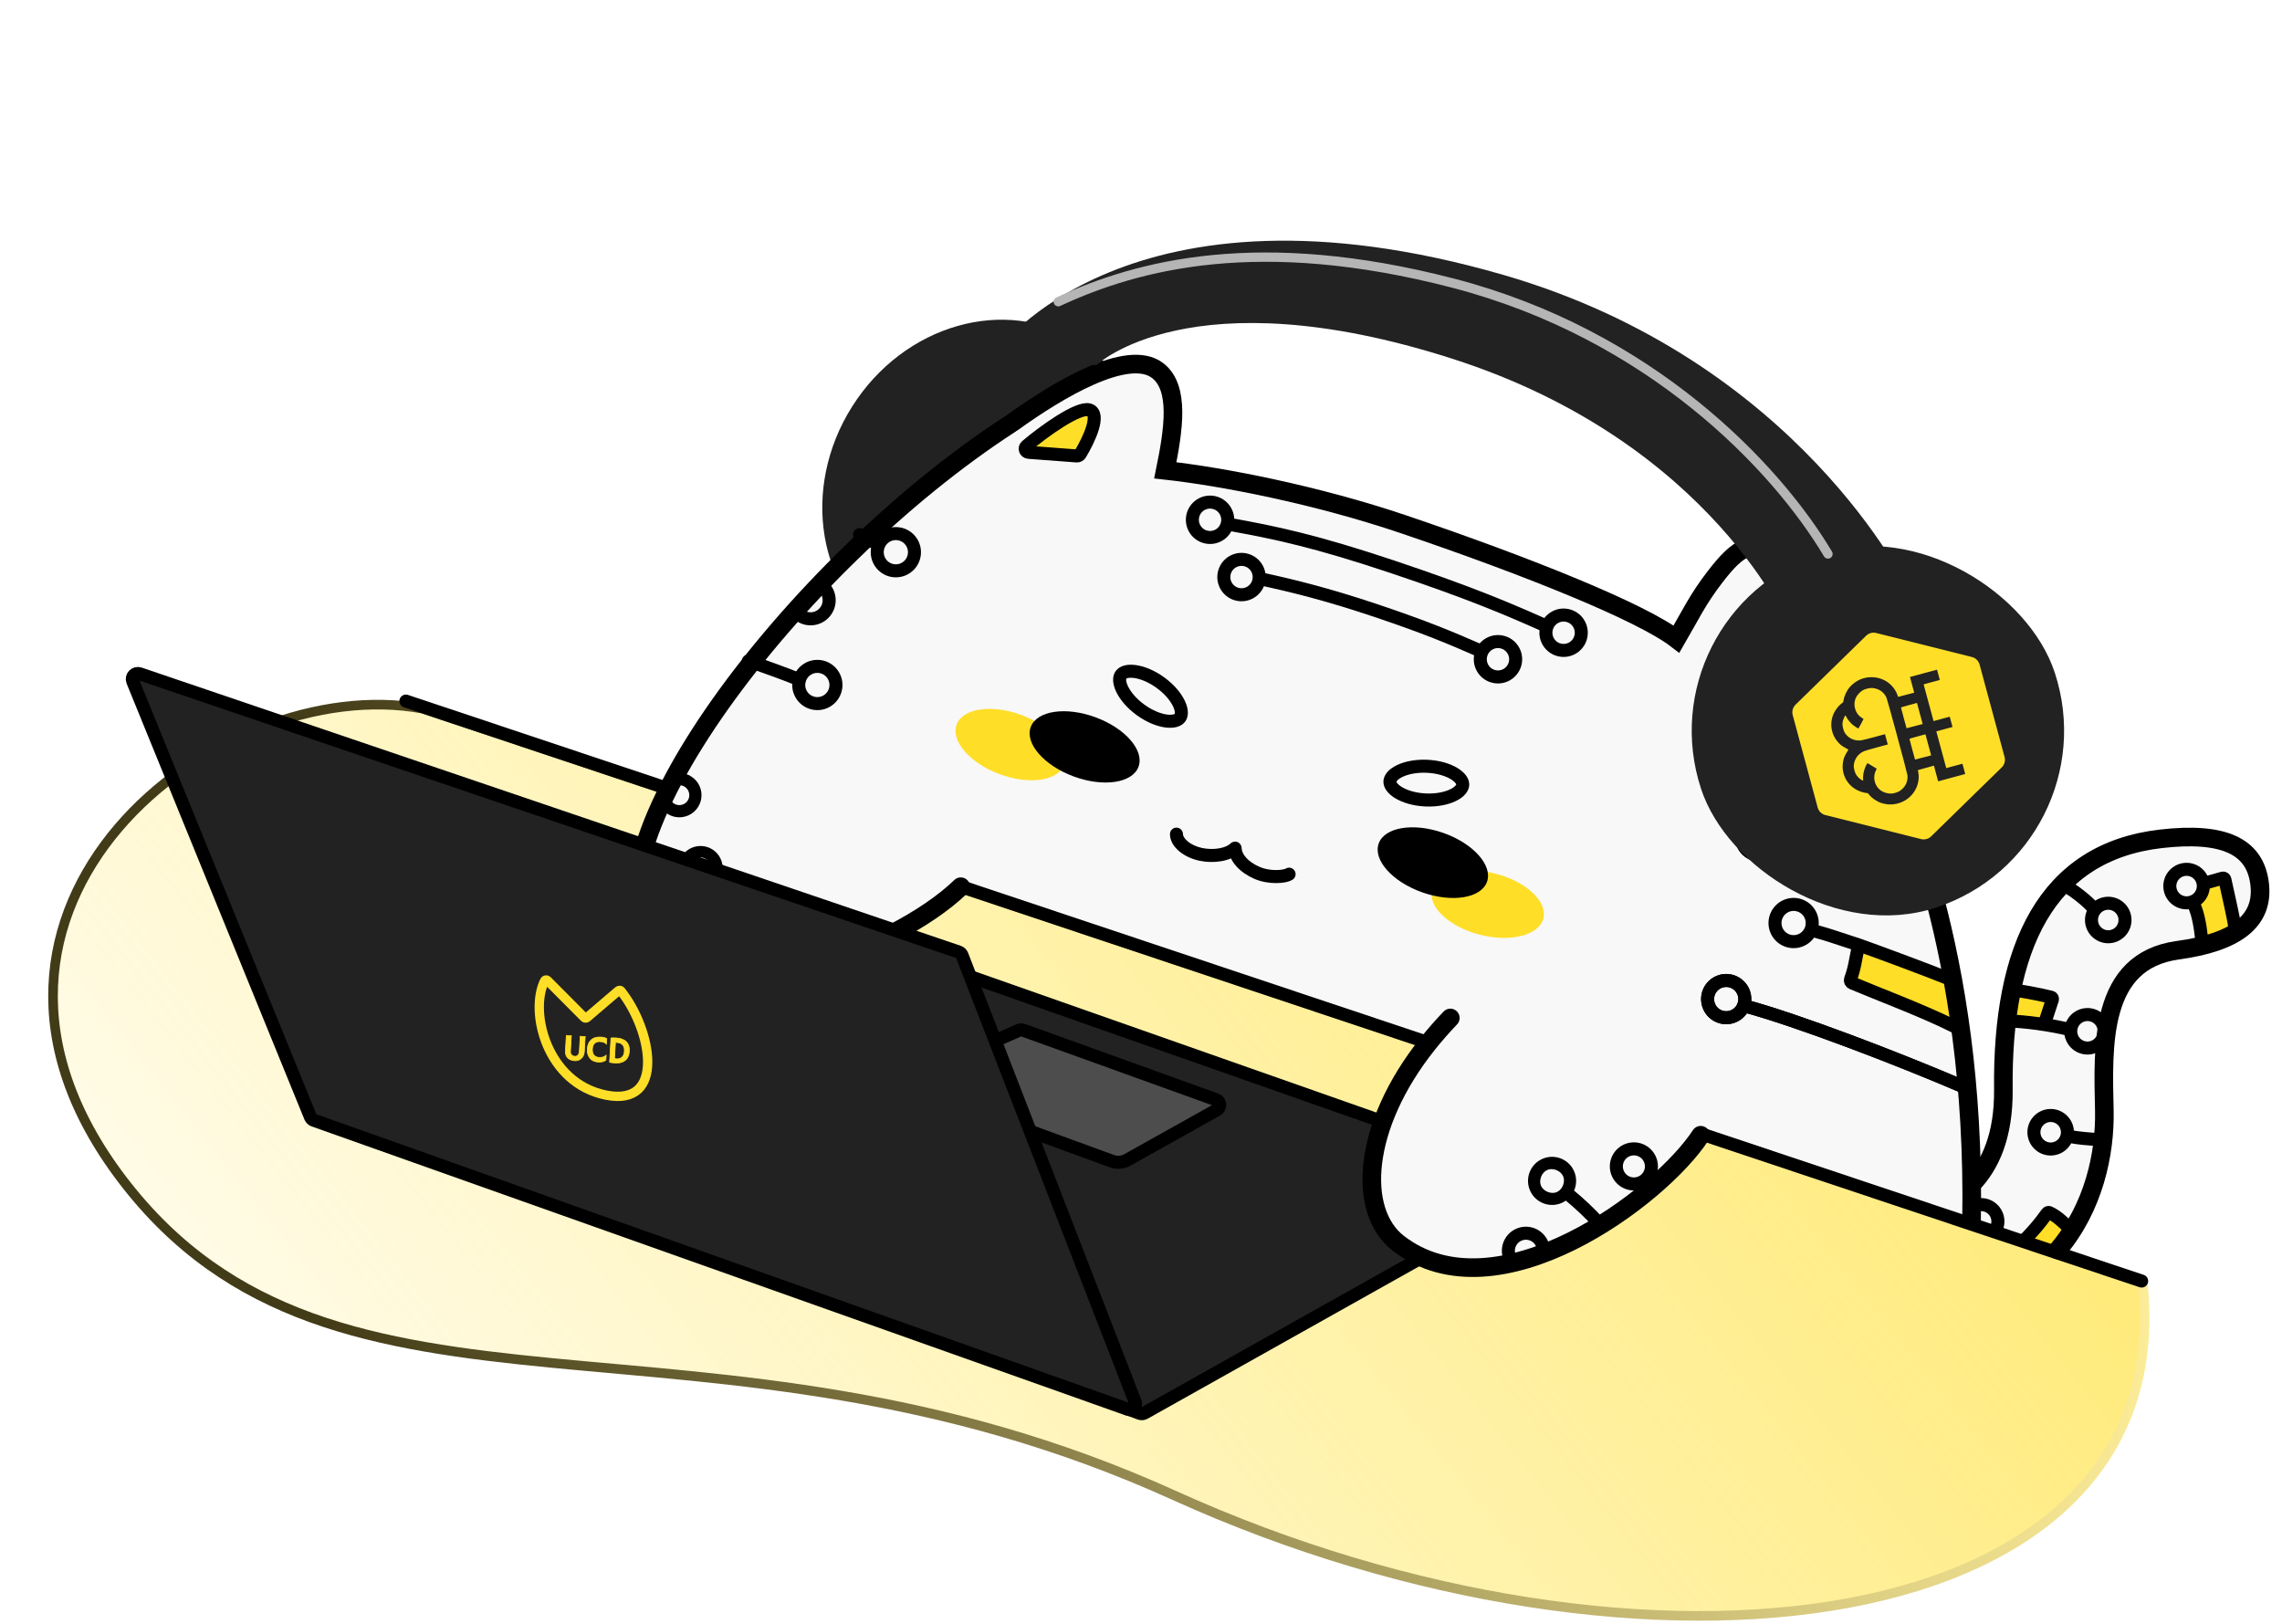 <svg width="475" height="338" viewBox="0 0 475 338" fill="none" xmlns="http://www.w3.org/2000/svg">
<path d="M25.465 245.527C-17.611 188.968 45.444 139.554 88 147.5L446 267C453.96 341.462 342 355.5 244.379 311.225C146.679 266.914 70 304 25.465 245.527Z" fill="url(#paint0_linear_163_113)" stroke="url(#paint1_linear_163_113)" stroke-width="2" stroke-linecap="round"/>
<ellipse cx="205.052" cy="102.105" rx="32.741" ry="36.616" transform="rotate(32.248 205.052 102.105)" fill="#222222"/>
<path d="M238.23 294.094L321.536 247.355C322.408 246.865 322.296 245.576 321.353 245.244L157.41 187.616C157.129 187.517 156.82 187.53 156.548 187.652L66.102 228.304C65.154 228.73 65.199 230.091 66.173 230.454L237.255 294.17C237.575 294.289 237.932 294.261 238.23 294.094Z" fill="#222222" stroke="black" stroke-width="2.712" stroke-linecap="round"/>
<path d="M211.605 87.107C192.852 97.646 147.304 147.784 139.684 164.316L410.139 254.791C410.148 200.089 395.279 164.479 395.461 159.564C395.616 155.379 398.754 149.296 400.304 146.777C403.662 135.476 383.442 118.905 378.173 115.495C371.586 111.233 367.323 110.652 358.218 118.595C350.933 124.949 351.889 133.189 349.306 133.512C336.597 123.748 274.911 103.483 242.17 98.059C245.03 84.6 246.663 73.096 233 77C229.5 78 233.646 72.317 211.605 87.107Z" fill="#F8F8F8"/>
<path d="M409.752 246.461L410.684 254.23L429.125 260.216L436.487 247.623L439.006 213.138L444.818 201.126L470.003 191.633L468.26 176.909L451.017 173.81L430.869 180.978L419.632 200.739L415.951 237.355L409.752 246.461Z" fill="#F8F8F8"/>
<path d="M426.413 252.466L420.213 258.472L427.188 260.216L431.235 255.606L426.413 252.466Z" fill="#FFDE28"/>
<rect width="8.684" height="6.247" transform="matrix(-0.976 -0.218 -0.218 0.976 426.872 207.209)" fill="#FFDE28"/>
<path d="M462.642 182.915L465.44 194.159L458.468 195.724L457.823 184.976L462.642 182.915Z" fill="#FFDE28"/>
<circle cx="4.843" cy="4.843" r="3.487" transform="matrix(-0.97 -0.243 -0.243 0.97 461.012 180.902)" stroke="black" stroke-width="2.712"/>
<path d="M458.186 194.733C458.04 193.188 457.385 188.983 456.309 187.887" stroke="black" stroke-width="2.712" stroke-linecap="round"/>
<path d="M459.274 183.716L462.629 182.771C462.845 182.711 463.067 182.844 463.114 183.064C463.77 186.16 465.048 191.511 465.16 192.989" stroke="black" stroke-width="2.712" stroke-linecap="round"/>
<path d="M410.459 246.461C414.257 242.547 417.105 236.41 417.002 226.723C416.688 197.202 425.94 177.347 449.775 174.589C462.941 173.066 469.189 176.198 470.29 183.53C471.534 191.808 465.211 196.144 453.312 197.777C436.897 200.028 437.725 217.725 438.02 231.145C438.215 240.054 435.828 251.38 428.349 260.157" stroke="black" stroke-width="3.875" stroke-linecap="round"/>
<circle cx="4.843" cy="4.843" r="3.487" transform="matrix(-0.984 0.179 0.179 0.984 442.732 185.851)" stroke="black" stroke-width="2.712"/>
<circle cx="4.843" cy="4.843" r="3.487" transform="matrix(-0.908 0.418 0.418 0.908 436.884 208.227)" stroke="black" stroke-width="2.712"/>
<circle cx="4.843" cy="4.843" r="3.487" transform="matrix(0.654 -0.757 -0.757 -0.654 427.349 242.493)" stroke="black" stroke-width="2.712"/>
<path d="M435.59 188.867C434.619 187.656 431.522 185.194 430.027 184.483" stroke="black" stroke-width="2.712" stroke-linecap="round"/>
<path d="M430.869 214.3C426.994 213.332 421.569 212.557 417.38 212.468" stroke="black" stroke-width="2.712" stroke-linecap="round"/>
<path d="M425.849 212.184L427.21 208.042C427.28 207.828 427.155 207.6 426.937 207.547C424.002 206.832 420.209 206.172 418.739 205.996" stroke="black" stroke-width="2.712" stroke-linecap="round"/>
<path d="M430.972 255.881C429.456 254.345 428.088 253.073 426.568 252.386C426.404 252.312 426.214 252.368 426.109 252.514C425.641 253.162 424.32 254.953 423.078 256.297C422.273 257.169 421.91 257.6 421.182 258.279" stroke="black" stroke-width="2.712" stroke-linecap="round"/>
<path d="M431.537 236.659C432.223 236.808 435.197 237.154 437.068 237.161" stroke="black" stroke-width="2.712" stroke-linecap="round"/>
<path fill-rule="evenodd" clip-rule="evenodd" d="M413.924 255.679L416.02 257.407C417.649 255.556 417.636 252.735 415.915 250.899C414.087 248.946 411.022 248.846 409.069 250.675C408.878 250.855 408.703 251.046 408.547 251.248L410.643 252.975C410.724 252.861 410.818 252.754 410.924 252.654C411.783 251.85 413.131 251.894 413.936 252.753C414.713 253.582 414.698 254.867 413.924 255.679Z" fill="black"/>
<path d="M387.838 197.445L406.501 204.848L408.145 214.453L384.944 204.902L387.838 197.445Z" fill="#FFDE28"/>
<circle cx="5.231" cy="5.231" r="3.875" transform="matrix(-0.899 -0.438 -0.438 0.899 380.337 189.702)" stroke="black" stroke-width="2.712"/>
<circle cx="5.231" cy="5.231" r="3.875" transform="matrix(-0.951 0.308 0.308 0.951 362.674 201.359)" stroke="black" stroke-width="2.712"/>
<circle cx="5.231" cy="5.231" r="3.875" transform="matrix(-0.951 0.308 0.308 0.951 362.674 201.359)" stroke="black" stroke-width="2.712"/>
<circle cx="5.231" cy="5.231" r="3.875" transform="matrix(-0.948 0.317 0.317 0.948 369.624 167.545)" stroke="black" stroke-width="2.712"/>
<path d="M362.99 209.322C373.973 212.253 395.002 220.316 408.977 226.312" stroke="black" stroke-width="2.712" stroke-linecap="round"/>
<path d="M362.99 209.322C373.973 212.253 395.002 220.316 408.977 226.312" stroke="black" stroke-width="2.712" stroke-linecap="round"/>
<path d="M370.292 175.816C380.928 178.553 390.952 181.698 402.971 186.209" stroke="black" stroke-width="2.712" stroke-linecap="round"/>
<path d="M377.554 193.732C381.335 194.788 379.723 194.346 386.891 196.67M386.891 196.67C386.121 200.011 386.182 201.033 385.196 203.816C385.086 204.127 385.23 204.473 385.534 204.602C390.537 206.727 400.423 210.429 406.692 213.587M386.891 196.67C390.893 198.091 400.478 201.625 406.692 204.113" stroke="black" stroke-width="2.712" stroke-linecap="round"/>
<path d="M370.272 130.941C367.992 129.231 364.749 134.956 363.204 138.482C363.065 138.798 363.158 139.164 363.423 139.384L370.321 145.094C370.792 145.484 371.506 145.209 371.578 144.602C372.12 140.024 372.436 132.563 370.272 130.941Z" fill="#FFDE28" stroke="black" stroke-width="2.712"/>
<path d="M210.831 87.882C220.084 81.229 234.808 72.317 241.008 77.16C245.588 80.739 244.301 89.365 242.557 97.89C254.336 99.182 273.943 102.965 292.154 109.126C317.921 117.844 341.667 127.416 348.964 133.022C351.825 128.113 353.32 124.802 357.056 119.976C361.705 113.97 364.999 111.451 371.586 115.713C376.855 119.123 384.566 132.181 387.86 139.543C389.451 143.1 394.841 156.154 394.686 160.339C394.499 165.397 411.369 196.324 410.379 254.107" stroke="black" stroke-width="3.875" stroke-linecap="round"/>
<path d="M84.487 145.921L445.786 266.63" stroke="black" stroke-width="2.712" stroke-linecap="round"/>
<path d="M253.127 228.89L212.951 214.412C212.671 214.311 212.363 214.321 212.09 214.441L189.653 224.272C188.693 224.693 188.736 226.069 189.721 226.428L231.44 241.679C232.5 242.066 233.677 241.972 234.662 241.421L253.3 230.998C254.17 230.511 254.064 229.228 253.127 228.89Z" fill="#4D4D4D" stroke="black" stroke-width="2.712"/>
<path d="M299.322 213.229L356.862 226.312L353.614 238.027L341.409 249.651L312.542 264.569L291.618 259.725L284.838 246.358L289.487 226.403L294.285 221.856L299.322 213.229Z" fill="#F8F8F8"/>
<path d="M138.955 162.858H200.95L199.936 185.24L180.414 195.793L152.904 204.317L133.724 196.761L133.336 179.325L134.259 175.166L138.955 162.858Z" fill="#F8F8F8"/>
<path d="M371.622 129.584C369.306 128.477 367.452 134.068 366.698 137.477C366.624 137.814 366.786 138.155 367.09 138.319L374.06 142.074C374.599 142.364 375.245 141.955 375.194 141.345C374.851 137.179 373.807 130.629 371.622 129.584Z" fill="#FFDE28" stroke="black" stroke-width="1.308"/>
<path fill-rule="evenodd" clip-rule="evenodd" d="M163.821 126.765C164.402 128.308 165.701 129.552 167.419 129.993C170.217 130.711 173.068 129.025 173.786 126.226C174.474 123.544 172.953 120.814 170.361 119.96L167.866 122.556C168.325 122.391 168.837 122.356 169.345 122.487C170.692 122.832 171.504 124.205 171.158 125.552C170.813 126.9 169.44 127.712 168.093 127.366C166.746 127.02 165.934 125.648 166.279 124.301C166.291 124.256 166.303 124.212 166.317 124.169L163.821 126.765Z" fill="black"/>
<circle cx="170.131" cy="142.57" r="3.875" transform="rotate(54.965 170.131 142.57)" stroke="black" stroke-width="2.712"/>
<circle cx="186.472" cy="114.933" r="3.875" transform="rotate(55.652 186.472 114.933)" stroke="black" stroke-width="2.712"/>
<path d="M166.366 141.454C163.457 140.268 159.82 138.946 155.775 137.576" stroke="black" stroke-width="2.712" stroke-linecap="round"/>
<path d="M181.99 112.886C181.038 112.366 180.014 111.821 178.926 111.256" stroke="black" stroke-width="2.712" stroke-linecap="round"/>
<rect x="341.975" y="127.383" width="77.494" height="77.494" rx="38.747" transform="rotate(-18.205 341.975 127.383)" fill="#222222"/>
<g filter="url(#filter0_i_163_113)">
<path fill-rule="evenodd" clip-rule="evenodd" d="M390.53 130.916C389.782 130.728 388.991 130.942 388.44 131.48L373.744 145.834C373.17 146.396 372.943 147.224 373.153 148L378.35 167.237C378.56 168.013 379.172 168.614 379.951 168.81L399.876 173.811C400.623 173.999 401.414 173.785 401.966 173.247L416.661 158.893C417.236 158.331 417.462 157.503 417.253 156.727L412.055 137.49C411.846 136.714 411.233 136.113 410.454 135.917L390.53 130.916ZM385.117 142.074C385.677 141.46 386.471 140.893 387.22 140.574C388.81 139.897 390.703 139.962 392.232 140.746C393.475 141.383 394.467 142.494 394.932 143.768L395.094 144.212L396.769 143.774L398.444 143.336L398.003 141.704L397.562 140.072L400.378 139.311L403.195 138.55L403.484 139.621L403.773 140.691L402.088 141.146L400.404 141.601L401.437 145.424L402.47 149.248L404.154 148.793L405.839 148.337L406.128 149.408L406.417 150.478L404.733 150.934L403.048 151.389L404.081 155.212L405.114 159.035L406.798 158.58L408.483 158.125L408.772 159.195L409.061 160.266L406.245 161.027L403.429 161.788L402.988 160.156L402.547 158.524L400.879 158.989L399.211 159.454L399.295 159.919C399.701 162.175 398.598 164.533 396.573 165.74C395.068 166.637 393.325 166.845 391.668 166.324C390.684 166.015 389.604 165.278 389.001 164.503C388.814 164.264 388.78 164.245 388.472 164.21C387.473 164.099 386.268 163.571 385.495 162.908C383.733 161.395 383.108 159.055 383.867 156.817C383.935 156.618 384.162 156.169 384.373 155.819L384.756 155.182L384.104 154.825C383.746 154.628 383.323 154.354 383.165 154.217C381.381 152.665 380.743 150.329 381.504 148.134C381.837 147.172 382.613 146.11 383.42 145.51C383.669 145.325 383.689 145.292 383.729 144.991C383.861 144.017 384.422 142.837 385.117 142.074ZM392.687 144.415C392.167 143.205 391.064 142.455 389.667 142.361C389.221 142.331 388.237 142.558 387.822 142.787C387.163 143.15 386.522 143.852 386.248 144.509C385.942 145.245 385.921 146.03 386.187 146.832C386.438 147.587 386.837 148.105 387.517 148.558L387.896 148.811L387.39 149.795C387.111 150.336 386.865 150.783 386.844 150.789C386.772 150.808 385.951 150.295 385.668 150.053C385.106 149.573 384.481 148.784 384.268 148.287C384.216 148.165 384.153 148.07 384.128 148.077C384.044 148.099 383.759 148.668 383.645 149.042C383.458 149.652 383.463 150.084 383.664 150.827C383.855 151.532 383.975 151.75 384.452 152.257C385.174 153.023 386.298 153.402 387.416 153.255C387.668 153.222 388.769 152.949 390.103 152.589L392.362 151.978L392.652 153.049L392.941 154.119L390.681 154.73C389.347 155.09 388.259 155.408 388.024 155.507C386.754 156.039 385.958 157.157 385.856 158.549C385.822 159.013 386.103 160.017 386.39 160.456C386.641 160.842 387.063 161.244 387.46 161.479C387.776 161.666 387.865 161.674 387.821 161.513C387.77 161.321 387.787 160.746 387.859 160.251C387.946 159.659 388.263 158.729 388.522 158.305L388.715 157.99L389.449 158.437C389.853 158.683 390.287 158.947 390.415 159.023L390.647 159.162L390.478 159.495C389.757 160.911 390.162 162.698 391.42 163.651C392.009 164.098 392.91 164.369 393.698 164.338C394.211 164.318 395.061 164.05 395.455 163.785C396.613 163.004 397.19 161.797 397.03 160.49C396.959 159.913 392.917 144.949 392.687 144.415ZM400.206 149.861L399.614 147.668L399.022 145.475L397.362 145.924C396.082 146.269 395.7 146.388 395.694 146.443C395.689 146.481 395.949 147.464 396.271 148.625L396.856 150.737L398.531 150.299L400.206 149.861ZM401.969 156.385L401.377 154.193L400.784 152L399.125 152.449C397.845 152.794 397.463 152.913 397.457 152.968C397.452 153.006 397.712 153.988 398.034 155.15L398.619 157.262L400.294 156.824L401.969 156.385Z" fill="#FFDE28"/>
</g>
<path d="M207.491 73.091C207.491 73.091 234.767 34.605 312.884 57.205C374.492 75.029 397.159 122.47 397.159 122.47L372.748 131.188C372.748 131.188 356.668 92.078 302.228 74.641C247.788 57.205 228.221 75.997 228.221 75.997L207.491 73.091Z" fill="#222222"/>
<path d="M210.249 88.269C165.109 117.523 119.371 177.969 135.661 197.73C147.479 212.067 186.226 197.924 199.981 184.556" stroke="black" stroke-width="3.875" stroke-linecap="round"/>
<path fill-rule="evenodd" clip-rule="evenodd" d="M145.888 184.963C143.526 185.001 141.58 183.117 141.542 180.755C141.537 180.435 141.567 180.123 141.629 179.822C139.103 178.665 136.471 177.726 133.839 176.964L134.382 175.171C137.078 175.952 139.787 176.918 142.401 178.115C143.167 177.097 144.378 176.432 145.75 176.409C148.112 176.371 150.057 178.255 150.095 180.617C150.133 182.979 148.249 184.925 145.888 184.963ZM137.818 163.177L138.062 163.017L137.16 165.994C137.42 168.245 139.404 169.919 141.689 169.768C144.047 169.613 145.832 167.577 145.677 165.22C145.522 162.863 143.486 161.078 141.128 161.232C139.727 161.325 138.527 162.082 137.818 163.177ZM145.861 183.29C144.534 183.312 143.224 182.088 143.203 180.761C143.181 179.434 144.405 178.124 145.732 178.103C147.059 178.081 148.369 179.305 148.39 180.632C148.412 181.959 147.188 183.269 145.861 183.29ZM136.371 195.296C134.014 195.451 131.978 193.666 131.823 191.308C131.668 188.951 133.453 186.915 135.81 186.76C138.167 186.605 140.204 188.39 140.359 190.747C140.514 193.105 138.729 195.141 136.371 195.296ZM136.249 193.426C134.924 193.513 133.78 192.51 133.692 191.186C133.605 189.861 134.609 188.717 135.933 188.63C137.258 188.542 138.402 189.546 138.489 190.87C138.576 192.195 137.573 193.339 136.249 193.426ZM141.567 167.899C140.242 167.986 139.098 166.983 139.011 165.658C138.923 164.333 139.927 163.189 141.251 163.102C142.576 163.015 143.72 164.018 143.807 165.343C143.894 166.667 142.891 167.812 141.567 167.899Z" fill="black"/>
<path d="M141.542 180.755L141.871 180.75L141.871 180.75L141.542 180.755ZM145.888 184.963L145.893 185.292L145.893 185.292L145.888 184.963ZM141.629 179.822L141.766 179.522L142.004 179.631L141.951 179.888L141.629 179.822ZM133.839 176.964L133.747 177.281L133.427 177.188L133.523 176.869L133.839 176.964ZM134.382 175.171L134.066 175.076L134.161 174.764L134.473 174.855L134.382 175.171ZM142.401 178.115L142.664 178.313L142.504 178.524L142.263 178.414L142.401 178.115ZM145.75 176.409L145.755 176.739L145.75 176.409ZM150.095 180.617L150.425 180.612L150.425 180.612L150.095 180.617ZM137.818 163.177L137.998 163.452L137.541 162.998L137.818 163.177ZM138.062 163.017L137.881 162.741L138.64 162.245L138.377 163.112L138.062 163.017ZM137.16 165.994L136.833 166.032L136.825 165.964L136.845 165.899L137.16 165.994ZM141.689 169.768L141.711 170.097L141.689 169.768ZM145.677 165.22L146.006 165.198L146.006 165.198L145.677 165.22ZM141.128 161.232L141.15 161.561L141.128 161.232ZM143.203 180.761L143.532 180.756L143.203 180.761ZM145.861 183.29L145.866 183.62L145.866 183.62L145.861 183.29ZM145.732 178.103L145.727 177.773L145.727 177.773L145.732 178.103ZM148.39 180.632L148.061 180.637L148.39 180.632ZM131.823 191.308L131.494 191.33L131.494 191.33L131.823 191.308ZM136.371 195.296L136.393 195.625L136.393 195.625L136.371 195.296ZM140.359 190.747L140.687 190.726L140.687 190.726L140.359 190.747ZM133.692 191.186L134.021 191.164L134.021 191.164L133.692 191.186ZM136.249 193.426L136.227 193.098L136.227 193.098L136.249 193.426ZM135.933 188.63L135.955 188.958L135.933 188.63ZM138.489 190.87L138.818 190.849L138.489 190.87ZM139.011 165.658L138.682 165.68L139.011 165.658ZM141.567 167.899L141.545 167.57L141.545 167.57L141.567 167.899ZM141.251 163.102L141.273 163.431L141.273 163.431L141.251 163.102ZM141.871 180.75C141.906 182.93 143.702 184.668 145.882 184.633L145.893 185.292C143.349 185.333 141.254 183.304 141.213 180.76L141.871 180.75ZM141.951 179.888C141.894 180.166 141.867 180.454 141.871 180.75L141.213 180.76C141.207 180.416 141.24 180.08 141.306 179.756L141.951 179.888ZM133.93 176.648C136.576 177.413 139.223 178.358 141.766 179.522L141.492 180.121C138.983 178.972 136.367 178.039 133.747 177.281L133.93 176.648ZM134.697 175.266L134.154 177.06L133.523 176.869L134.066 175.076L134.697 175.266ZM142.263 178.414C139.667 177.226 136.973 176.265 134.29 175.487L134.473 174.855C137.182 175.639 139.907 176.611 142.538 177.815L142.263 178.414ZM145.755 176.739C144.489 176.759 143.371 177.373 142.664 178.313L142.138 177.916C142.962 176.822 144.266 176.104 145.744 176.08L145.755 176.739ZM149.766 180.622C149.731 178.442 147.935 176.704 145.755 176.739L145.744 176.08C148.288 176.039 150.383 178.068 150.425 180.612L149.766 180.622ZM145.882 184.633C148.062 184.598 149.801 182.802 149.766 180.622L150.425 180.612C150.466 183.156 148.437 185.251 145.893 185.292L145.882 184.633ZM137.637 162.901L137.881 162.741L138.242 163.292L137.998 163.452L137.637 162.901ZM138.377 163.112L137.476 166.09L136.845 165.899L137.747 162.921L138.377 163.112ZM137.488 165.956C137.727 168.033 139.559 169.578 141.668 169.44L141.711 170.097C139.25 170.259 137.113 168.456 136.833 166.032L137.488 165.956ZM141.668 169.44C143.844 169.297 145.491 167.417 145.348 165.241L146.006 165.198C146.172 167.737 144.25 169.93 141.711 170.097L141.668 169.44ZM145.348 165.241C145.205 163.066 143.326 161.418 141.15 161.561L141.107 160.904C143.645 160.737 145.839 162.66 146.006 165.198L145.348 165.241ZM141.15 161.561C139.856 161.646 138.749 162.345 138.094 163.356L137.541 162.998C138.305 161.82 139.597 161.003 141.107 160.904L141.15 161.561ZM143.532 180.756C143.541 181.313 143.823 181.871 144.269 182.292C144.714 182.713 145.293 182.97 145.856 182.961L145.866 183.62C145.102 183.632 144.362 183.288 143.816 182.771C143.269 182.254 142.886 181.536 142.873 180.766L143.532 180.756ZM145.737 178.432C145.18 178.441 144.622 178.723 144.201 179.168C143.78 179.614 143.523 180.193 143.532 180.756L142.873 180.766C142.861 180.001 143.205 179.262 143.722 178.716C144.239 178.169 144.957 177.786 145.727 177.773L145.737 178.432ZM148.061 180.637C148.052 180.08 147.77 179.522 147.325 179.101C146.879 178.68 146.3 178.423 145.737 178.432L145.727 177.773C146.492 177.761 147.231 178.105 147.777 178.622C148.324 179.139 148.707 179.857 148.72 180.627L148.061 180.637ZM145.856 182.961C146.413 182.952 146.971 182.67 147.392 182.224C147.813 181.779 148.07 181.2 148.061 180.637L148.72 180.627C148.732 181.391 148.388 182.131 147.871 182.677C147.354 183.224 146.636 183.607 145.866 183.62L145.856 182.961ZM132.152 191.287C132.295 193.463 134.174 195.11 136.35 194.967L136.393 195.625C133.854 195.791 131.661 193.869 131.494 191.33L132.152 191.287ZM135.832 187.089C133.656 187.232 132.009 189.111 132.152 191.287L131.494 191.33C131.327 188.791 133.25 186.598 135.789 186.431L135.832 187.089ZM140.03 190.769C139.887 188.593 138.008 186.946 135.832 187.089L135.789 186.431C138.327 186.265 140.521 188.187 140.687 190.726L140.03 190.769ZM136.35 194.967C138.525 194.824 140.173 192.945 140.03 190.769L140.687 190.726C140.854 193.264 138.932 195.458 136.393 195.625L136.35 194.967ZM134.021 191.164C134.096 192.307 135.084 193.173 136.227 193.098L136.27 193.755C134.764 193.854 133.463 192.713 133.364 191.207L134.021 191.164ZM135.955 188.958C134.812 189.033 133.946 190.021 134.021 191.164L133.364 191.207C133.265 189.701 134.406 188.4 135.912 188.301L135.955 188.958ZM138.161 190.892C138.086 189.749 137.098 188.883 135.955 188.958L135.912 188.301C137.418 188.202 138.719 189.343 138.818 190.849L138.161 190.892ZM136.227 193.098C137.37 193.023 138.236 192.035 138.161 190.892L138.818 190.849C138.917 192.355 137.776 193.656 136.27 193.755L136.227 193.098ZM139.339 165.636C139.414 166.78 140.402 167.645 141.545 167.57L141.588 168.227C140.082 168.326 138.781 167.186 138.682 165.68L139.339 165.636ZM141.273 163.431C140.13 163.506 139.264 164.493 139.339 165.636L138.682 165.68C138.583 164.173 139.724 162.872 141.23 162.773L141.273 163.431ZM143.479 165.364C143.404 164.221 142.416 163.355 141.273 163.431L141.23 162.773C142.736 162.674 144.037 163.815 144.136 165.321L143.479 165.364ZM141.545 167.57C142.688 167.495 143.554 166.507 143.479 165.364L144.136 165.321C144.235 166.827 143.094 168.128 141.588 168.227L141.545 167.57Z" fill="black"/>
<path d="M354.001 236.284C345.562 249.249 311.573 274.7 291.037 258.757C282.466 252.103 283.501 234.413 297.143 217.297C298.611 215.456 300.193 213.642 301.887 211.873" stroke="black" stroke-width="3.875" stroke-linecap="round"/>
<ellipse cx="210.329" cy="154.973" rx="6.564" ry="11.955" transform="rotate(-69.596 210.329 154.973)" fill="#FFDE28"/>
<ellipse cx="309.668" cy="188.196" rx="6.564" ry="11.955" transform="rotate(-75.65 309.668 188.196)" fill="#FFDE28"/>
<ellipse cx="225.766" cy="155.451" rx="6.564" ry="11.955" transform="rotate(-69.762 225.766 155.451)" fill="black"/>
<ellipse cx="298.249" cy="179.548" rx="6.564" ry="11.955" transform="rotate(109.388 298.249 179.548)" fill="black"/>
<path d="M200.248 198.817L236.296 291.825C236.656 292.752 235.761 293.674 234.824 293.341L65.315 233.164C65.002 233.053 64.752 232.814 64.627 232.508L27.62 141.774C27.244 140.852 28.127 139.914 29.07 140.235L199.538 198.137C199.864 198.247 200.124 198.496 200.248 198.817Z" fill="#222222" stroke="black" stroke-width="2.712" stroke-linecap="round"/>
<path d="M126.145 227.931C113.763 225.455 110.147 210.592 113.355 204.157C113.469 203.93 113.769 203.893 113.948 204.074L121.629 211.79C121.772 211.934 122.001 211.943 122.155 211.812L128.711 206.214C128.876 206.074 129.121 206.092 129.256 206.261C135.637 214.238 138.737 230.45 126.145 227.931Z" stroke="#FFDE28" stroke-width="1.937"/>
<mask id="path-56-outside-1_163_113" maskUnits="userSpaceOnUse" x="116.597" y="214.511" width="15.378" height="7.852" fill="black">
<rect fill="white" x="116.597" y="214.511" width="15.378" height="7.852"/>
<path d="M120.774 215.679C120.929 215.701 121.059 215.715 121.162 215.721L121.476 215.739C121.581 215.745 121.693 215.741 121.81 215.728L121.63 218.852C121.594 219.471 121.377 219.958 120.981 220.311C120.605 220.646 120.149 220.798 119.613 220.767C119.026 220.733 118.56 220.553 118.215 220.228C117.829 219.862 117.655 219.356 117.692 218.712L117.877 215.512C118.085 215.537 118.281 215.554 118.465 215.565C118.651 215.576 118.805 215.574 118.927 215.561L118.739 218.821C118.721 219.139 118.804 219.391 118.988 219.579C119.16 219.75 119.382 219.844 119.654 219.86C120.057 219.883 120.337 219.692 120.494 219.286C120.55 219.141 120.585 218.958 120.598 218.739L120.774 215.679ZM125.102 215.853C125.573 215.88 125.97 215.985 126.293 216.168L126.226 217.324L126.218 217.331C126.09 217.107 125.801 216.946 125.352 216.849C125.219 216.819 125.051 216.798 124.847 216.786C124.643 216.774 124.441 216.802 124.24 216.868C124.039 216.933 123.872 217.032 123.738 217.165C123.478 217.426 123.333 217.81 123.304 218.319C123.269 218.911 123.399 219.361 123.692 219.668C123.935 219.925 124.268 220.065 124.691 220.09C125.169 220.117 125.563 220.038 125.872 219.851C125.985 219.784 126.082 219.699 126.164 219.595L126.174 219.603L126.113 220.661C125.71 220.958 125.182 221.088 124.529 221.051C123.761 221.006 123.173 220.727 122.766 220.213C122.375 219.723 122.201 219.094 122.246 218.326C122.293 217.513 122.559 216.885 123.044 216.443C123.535 215.999 124.221 215.802 125.102 215.853ZM128.03 221.252C127.622 221.229 127.239 221.174 126.883 221.088L127.175 216.033C127.509 216.012 127.896 216.014 128.334 216.04C128.775 216.065 129.169 216.148 129.517 216.29C129.868 216.429 130.157 216.616 130.383 216.851C130.841 217.322 131.047 217.957 131.001 218.756C130.95 219.65 130.641 220.313 130.075 220.745C129.568 221.133 128.886 221.302 128.03 221.252ZM127.913 220.321C128.075 220.361 128.238 220.385 128.401 220.395C128.565 220.404 128.743 220.383 128.936 220.331C129.128 220.276 129.298 220.185 129.444 220.057C129.758 219.787 129.931 219.377 129.962 218.828C130.014 217.927 129.718 217.354 129.072 217.109C128.859 217.029 128.611 216.98 128.326 216.964L128.224 216.958C128.186 216.956 128.147 216.955 128.107 216.955L127.913 220.321Z"/>
</mask>
<path d="M120.774 215.679C120.929 215.701 121.059 215.715 121.162 215.721L121.476 215.739C121.581 215.745 121.693 215.741 121.81 215.728L121.63 218.852C121.594 219.471 121.377 219.958 120.981 220.311C120.605 220.646 120.149 220.798 119.613 220.767C119.026 220.733 118.56 220.553 118.215 220.228C117.829 219.862 117.655 219.356 117.692 218.712L117.877 215.512C118.085 215.537 118.281 215.554 118.465 215.565C118.651 215.576 118.805 215.574 118.927 215.561L118.739 218.821C118.721 219.139 118.804 219.391 118.988 219.579C119.16 219.75 119.382 219.844 119.654 219.86C120.057 219.883 120.337 219.692 120.494 219.286C120.55 219.141 120.585 218.958 120.598 218.739L120.774 215.679ZM125.102 215.853C125.573 215.88 125.97 215.985 126.293 216.168L126.226 217.324L126.218 217.331C126.09 217.107 125.801 216.946 125.352 216.849C125.219 216.819 125.051 216.798 124.847 216.786C124.643 216.774 124.441 216.802 124.24 216.868C124.039 216.933 123.872 217.032 123.738 217.165C123.478 217.426 123.333 217.81 123.304 218.319C123.269 218.911 123.399 219.361 123.692 219.668C123.935 219.925 124.268 220.065 124.691 220.09C125.169 220.117 125.563 220.038 125.872 219.851C125.985 219.784 126.082 219.699 126.164 219.595L126.174 219.603L126.113 220.661C125.71 220.958 125.182 221.088 124.529 221.051C123.761 221.006 123.173 220.727 122.766 220.213C122.375 219.723 122.201 219.094 122.246 218.326C122.293 217.513 122.559 216.885 123.044 216.443C123.535 215.999 124.221 215.802 125.102 215.853ZM128.03 221.252C127.622 221.229 127.239 221.174 126.883 221.088L127.175 216.033C127.509 216.012 127.896 216.014 128.334 216.04C128.775 216.065 129.169 216.148 129.517 216.29C129.868 216.429 130.157 216.616 130.383 216.851C130.841 217.322 131.047 217.957 131.001 218.756C130.95 219.65 130.641 220.313 130.075 220.745C129.568 221.133 128.886 221.302 128.03 221.252ZM127.913 220.321C128.075 220.361 128.238 220.385 128.401 220.395C128.565 220.404 128.743 220.383 128.936 220.331C129.128 220.276 129.298 220.185 129.444 220.057C129.758 219.787 129.931 219.377 129.962 218.828C130.014 217.927 129.718 217.354 129.072 217.109C128.859 217.029 128.611 216.98 128.326 216.964L128.224 216.958C128.186 216.956 128.147 216.955 128.107 216.955L127.913 220.321Z" fill="#FFDE28"/>
<path d="M120.774 215.679L120.785 215.602L120.702 215.591L120.697 215.675L120.774 215.679ZM121.81 215.728L121.887 215.732L121.892 215.64L121.801 215.651L121.81 215.728ZM118.215 220.228L118.161 220.284L118.162 220.284L118.215 220.228ZM117.877 215.512L117.886 215.435L117.804 215.425L117.799 215.508L117.877 215.512ZM118.927 215.561L119.005 215.566L119.01 215.474L118.919 215.484L118.927 215.561ZM118.988 219.579L118.932 219.633L118.933 219.633L118.988 219.579ZM120.494 219.286L120.566 219.315L120.566 219.314L120.494 219.286ZM120.763 215.756C120.92 215.778 121.051 215.792 121.158 215.798L121.167 215.643C121.066 215.637 120.939 215.624 120.785 215.602L120.763 215.756ZM121.158 215.798L121.471 215.816L121.48 215.661L121.167 215.643L121.158 215.798ZM121.471 215.816C121.582 215.822 121.698 215.818 121.819 215.805L121.801 215.651C121.688 215.664 121.581 215.667 121.48 215.661L121.471 215.816ZM121.732 215.723L121.552 218.847L121.707 218.856L121.887 215.732L121.732 215.723ZM121.552 218.847C121.517 219.45 121.308 219.916 120.929 220.254L121.032 220.369C121.447 220 121.67 219.492 121.707 218.856L121.552 218.847ZM120.929 220.254C120.57 220.573 120.135 220.719 119.617 220.69L119.608 220.844C120.164 220.876 120.64 220.719 121.032 220.369L120.929 220.254ZM119.617 220.69C119.044 220.656 118.597 220.482 118.268 220.171L118.162 220.284C118.523 220.625 119.008 220.81 119.608 220.844L119.617 220.69ZM118.268 220.171C117.903 219.825 117.733 219.343 117.769 218.716L117.615 218.707C117.576 219.369 117.756 219.899 118.161 220.284L118.268 220.171ZM117.769 218.716L117.954 215.517L117.799 215.508L117.615 218.707L117.769 218.716ZM117.867 215.589C118.077 215.614 118.275 215.632 118.46 215.642L118.469 215.488C118.287 215.477 118.093 215.46 117.886 215.435L117.867 215.589ZM118.46 215.642C118.649 215.653 118.808 215.652 118.936 215.638L118.919 215.484C118.803 215.497 118.653 215.498 118.469 215.488L118.46 215.642ZM118.85 215.557L118.662 218.817L118.817 218.826L119.005 215.566L118.85 215.557ZM118.662 218.817C118.643 219.151 118.73 219.427 118.932 219.633L119.043 219.524C118.878 219.356 118.799 219.126 118.817 218.826L118.662 218.817ZM118.933 219.633C119.12 219.82 119.361 219.92 119.649 219.937L119.658 219.782C119.403 219.767 119.199 219.68 119.042 219.524L118.933 219.633ZM119.649 219.937C119.864 219.949 120.053 219.905 120.21 219.798C120.366 219.691 120.483 219.528 120.566 219.315L120.422 219.258C120.347 219.451 120.246 219.585 120.122 219.67C119.999 219.754 119.846 219.793 119.658 219.782L119.649 219.937ZM120.566 219.314C120.626 219.159 120.662 218.968 120.675 218.744L120.52 218.735C120.508 218.949 120.474 219.123 120.422 219.259L120.566 219.314ZM120.675 218.744L120.851 215.684L120.697 215.675L120.52 218.735L120.675 218.744ZM126.293 216.168L126.37 216.173L126.373 216.124L126.331 216.101L126.293 216.168ZM126.226 217.324L126.278 217.382L126.302 217.361L126.304 217.329L126.226 217.324ZM126.218 217.331L126.151 217.37L126.199 217.453L126.27 217.389L126.218 217.331ZM125.352 216.849L125.334 216.925L125.335 216.925L125.352 216.849ZM124.24 216.868L124.264 216.942L124.264 216.942L124.24 216.868ZM123.738 217.165L123.683 217.111L123.683 217.111L123.738 217.165ZM123.692 219.668L123.748 219.615L123.748 219.615L123.692 219.668ZM125.872 219.851L125.833 219.784L125.832 219.784L125.872 219.851ZM126.164 219.595L126.21 219.533L126.15 219.487L126.103 219.547L126.164 219.595ZM126.174 219.603L126.252 219.607L126.254 219.566L126.221 219.541L126.174 219.603ZM126.113 220.661L126.159 220.723L126.189 220.701L126.191 220.665L126.113 220.661ZM122.766 220.213L122.827 220.165L122.827 220.165L122.766 220.213ZM123.044 216.443L122.992 216.386L122.992 216.386L123.044 216.443ZM125.098 215.93C125.56 215.957 125.945 216.06 126.255 216.236L126.331 216.101C125.995 215.911 125.586 215.803 125.107 215.776L125.098 215.93ZM126.216 216.164L126.149 217.32L126.304 217.329L126.37 216.173L126.216 216.164ZM126.175 217.266L126.167 217.273L126.27 217.389L126.278 217.382L126.175 217.266ZM126.286 217.293C126.14 217.038 125.823 216.871 125.368 216.773L125.335 216.925C125.779 217.02 126.039 217.175 126.151 217.37L126.286 217.293ZM125.369 216.774C125.231 216.742 125.058 216.72 124.852 216.709L124.843 216.863C125.045 216.875 125.208 216.896 125.334 216.925L125.369 216.774ZM124.852 216.709C124.638 216.696 124.426 216.725 124.216 216.795L124.264 216.942C124.456 216.878 124.649 216.852 124.843 216.863L124.852 216.709ZM124.216 216.795C124.005 216.862 123.827 216.967 123.683 217.111L123.792 217.22C123.917 217.096 124.073 217.003 124.264 216.942L124.216 216.795ZM123.683 217.111C123.405 217.389 123.256 217.794 123.226 218.315L123.381 218.324C123.41 217.826 123.55 217.463 123.793 217.22L123.683 217.111ZM123.226 218.315C123.191 218.919 123.323 219.393 123.636 219.722L123.748 219.615C123.475 219.328 123.348 218.903 123.381 218.324L123.226 218.315ZM123.636 219.721C123.895 219.995 124.248 220.142 124.686 220.167L124.695 220.012C124.288 219.989 123.975 219.854 123.748 219.615L123.636 219.721ZM124.686 220.167C125.176 220.195 125.586 220.114 125.912 219.917L125.832 219.784C125.54 219.961 125.163 220.039 124.695 220.012L124.686 220.167ZM125.912 219.917C126.032 219.846 126.137 219.754 126.224 219.643L126.103 219.547C126.027 219.643 125.937 219.722 125.833 219.784L125.912 219.917ZM126.117 219.657L126.128 219.665L126.221 219.541L126.21 219.533L126.117 219.657ZM126.097 219.598L126.036 220.656L126.191 220.665L126.252 219.607L126.097 219.598ZM126.067 220.598C125.682 220.882 125.174 221.01 124.534 220.973L124.525 221.128C125.19 221.166 125.737 221.034 126.159 220.723L126.067 220.598ZM124.534 220.973C123.784 220.93 123.218 220.659 122.827 220.165L122.705 220.262C123.129 220.796 123.739 221.083 124.525 221.128L124.534 220.973ZM122.827 220.165C122.45 219.693 122.28 219.084 122.323 218.331L122.168 218.322C122.123 219.104 122.3 219.754 122.705 220.262L122.827 220.165ZM122.323 218.331C122.369 217.532 122.629 216.926 123.096 216.5L122.992 216.386C122.488 216.845 122.216 217.493 122.168 218.322L122.323 218.331ZM123.096 216.501C123.567 216.074 124.23 215.88 125.098 215.93L125.107 215.776C124.212 215.724 123.503 215.923 122.992 216.386L123.096 216.501ZM126.883 221.088L126.806 221.083L126.802 221.148L126.865 221.163L126.883 221.088ZM127.175 216.033L127.17 215.956L127.101 215.96L127.097 216.029L127.175 216.033ZM129.517 216.29L129.488 216.362L129.489 216.362L129.517 216.29ZM130.383 216.851L130.327 216.905L130.328 216.905L130.383 216.851ZM130.075 220.745L130.122 220.807L130.122 220.807L130.075 220.745ZM127.913 220.321L127.835 220.316L127.832 220.381L127.894 220.396L127.913 220.321ZM128.936 220.331L128.956 220.405L128.957 220.405L128.936 220.331ZM129.444 220.057L129.394 219.998L129.393 219.998L129.444 220.057ZM129.072 217.109L129.1 217.037L129.1 217.037L129.072 217.109ZM128.107 216.955L128.107 216.878L128.034 216.878L128.03 216.951L128.107 216.955ZM128.034 221.175C127.63 221.152 127.253 221.097 126.901 221.012L126.865 221.163C127.226 221.251 127.613 221.306 128.025 221.33L128.034 221.175ZM126.96 221.092L127.252 216.038L127.097 216.029L126.806 221.083L126.96 221.092ZM127.18 216.111C127.51 216.09 127.894 216.092 128.33 216.117L128.339 215.962C127.898 215.937 127.508 215.935 127.17 215.956L127.18 216.111ZM128.33 216.117C128.763 216.142 129.149 216.224 129.488 216.362L129.547 216.218C129.189 216.073 128.786 215.988 128.339 215.962L128.33 216.117ZM129.489 216.362C129.831 216.497 130.11 216.679 130.327 216.905L130.439 216.798C130.204 216.553 129.905 216.36 129.546 216.218L129.489 216.362ZM130.328 216.905C130.767 217.358 130.969 217.969 130.924 218.751L131.078 218.76C131.125 217.945 130.915 217.287 130.439 216.797L130.328 216.905ZM130.924 218.751C130.873 219.629 130.571 220.268 130.028 220.683L130.122 220.807C130.71 220.357 131.026 219.67 131.078 218.76L130.924 218.751ZM130.028 220.683C129.54 221.057 128.878 221.224 128.034 221.175L128.025 221.33C128.893 221.38 129.596 221.209 130.122 220.807L130.028 220.683ZM127.894 220.396C128.061 220.437 128.228 220.462 128.397 220.472L128.406 220.317C128.247 220.308 128.089 220.284 127.931 220.246L127.894 220.396ZM128.397 220.472C128.57 220.482 128.757 220.459 128.956 220.405L128.915 220.256C128.729 220.306 128.56 220.326 128.406 220.317L128.397 220.472ZM128.957 220.405C129.16 220.348 129.34 220.251 129.495 220.115L129.393 219.998C129.256 220.119 129.096 220.205 128.914 220.256L128.957 220.405ZM129.495 220.115C129.829 219.828 130.007 219.396 130.04 218.833L129.885 218.824C129.854 219.359 129.687 219.746 129.394 219.998L129.495 220.115ZM130.04 218.833C130.066 218.373 130.004 217.99 129.848 217.687C129.69 217.382 129.439 217.165 129.1 217.037L129.045 217.182C129.351 217.298 129.571 217.49 129.71 217.758C129.85 218.028 129.91 218.382 129.885 218.824L130.04 218.833ZM129.1 217.037C128.878 216.953 128.621 216.903 128.331 216.887L128.322 217.041C128.6 217.057 128.841 217.105 129.045 217.182L129.1 217.037ZM128.331 216.887L128.229 216.881L128.22 217.035L128.322 217.041L128.331 216.887ZM128.229 216.881C128.189 216.878 128.149 216.877 128.107 216.878L128.107 217.033C128.146 217.032 128.184 217.033 128.22 217.035L128.229 216.881ZM128.03 216.951L127.835 220.316L127.99 220.325L128.184 216.959L128.03 216.951Z" fill="#FFDE28" mask="url(#path-56-outside-1_163_113)"/>
<path d="M262.206 120.438C268.633 121.822 276.051 123.605 286.443 127.099C296.836 130.593 301.927 132.758 307.733 135.291" stroke="black" stroke-width="2.712" stroke-linecap="round"/>
<circle cx="258.421" cy="120.107" r="3.681" transform="rotate(15.753 258.421 120.107)" stroke="black" stroke-width="2.712"/>
<circle cx="311.804" cy="137.213" r="3.681" transform="rotate(15.753 311.804 137.213)" stroke="black" stroke-width="2.712"/>
<path d="M255.966 109.152C265.362 110.828 273.869 112.617 290.088 118.053C306.307 123.49 314.024 126.821 321.313 130.065" stroke="black" stroke-width="2.712" stroke-linecap="round"/>
<circle cx="325.464" cy="131.695" r="3.681" transform="rotate(16.609 325.464 131.695)" stroke="black" stroke-width="2.712"/>
<circle cx="251.873" cy="108.185" r="3.681" transform="rotate(16.609 251.873 108.185)" stroke="black" stroke-width="2.712"/>
<path d="M245.614 149.37C245.255 149.866 244.367 150.279 242.747 150.068C241.186 149.865 239.266 149.099 237.414 147.756C235.563 146.413 234.239 144.825 233.562 143.404C232.858 141.929 232.976 140.957 233.336 140.461C233.695 139.965 234.582 139.553 236.203 139.763C237.764 139.966 239.684 140.732 241.536 142.075C243.387 143.419 244.711 145.006 245.388 146.427C246.092 147.902 245.974 148.874 245.614 149.37Z" stroke="black" stroke-width="2.712"/>
<path d="M289.314 162.649C289.286 163.261 289.722 164.137 291.12 164.982C292.468 165.797 294.447 166.395 296.732 166.499C299.017 166.603 301.042 166.187 302.458 165.498C303.927 164.783 304.441 163.95 304.469 163.338C304.497 162.726 304.06 161.85 302.662 161.005C301.314 160.19 299.336 159.592 297.051 159.488C294.765 159.384 292.741 159.8 291.325 160.489C289.855 161.204 289.341 162.037 289.314 162.649Z" stroke="black" stroke-width="2.712"/>
<path d="M246.238 173.616C246.238 172.867 245.631 172.259 244.882 172.259C244.133 172.259 243.526 172.867 243.526 173.616L246.238 173.616ZM257.087 176.522L258.443 176.497C258.433 175.955 258.102 175.471 257.6 175.266C257.097 175.061 256.522 175.175 256.135 175.556L257.087 176.522ZM269.043 183.096C269.678 182.7 269.871 181.863 269.474 181.228C269.078 180.593 268.241 180.399 267.606 180.796L269.043 183.096ZM249.899 177.813L249.611 179.138L249.899 177.813ZM261.609 181.66L261.061 182.9L261.609 181.66ZM243.526 173.616C243.526 175.048 244.392 176.287 245.447 177.174C246.532 178.085 247.994 178.787 249.611 179.138L250.187 176.488C248.949 176.219 247.902 175.693 247.192 175.097C246.453 174.476 246.238 173.926 246.238 173.616L243.526 173.616ZM249.611 179.138C251.078 179.457 252.685 179.497 254.146 179.254C255.579 179.016 257.035 178.477 258.039 177.488L256.135 175.556C255.685 175.999 254.848 176.388 253.701 176.579C252.582 176.765 251.321 176.734 250.187 176.488L249.611 179.138ZM255.731 176.546C255.782 179.369 258.218 181.644 261.061 182.9L262.158 180.419C259.654 179.313 258.465 177.718 258.443 176.497L255.731 176.546ZM261.061 182.9C262.536 183.552 264.169 183.795 265.548 183.802C266.242 183.806 266.901 183.751 267.473 183.644C268.015 183.544 268.591 183.379 269.043 183.096L267.606 180.796C267.609 180.794 267.597 180.802 267.566 180.815C267.536 180.829 267.493 180.846 267.437 180.865C267.322 180.903 267.169 180.942 266.979 180.978C266.597 181.048 266.111 181.093 265.562 181.09C264.455 181.084 263.21 180.884 262.158 180.419L261.061 182.9Z" fill="black"/>
<path fill-rule="evenodd" clip-rule="evenodd" d="M318.836 247.782C319.94 250.118 322.729 251.116 325.064 250.012C325.381 249.862 325.672 249.681 325.938 249.475C328.03 251.179 329.994 253.049 331.822 254.997L333.518 253.811C331.582 251.731 329.487 249.724 327.24 247.893C327.867 246.649 327.935 245.14 327.294 243.783C326.189 241.448 323.401 240.449 321.065 241.554C318.73 242.658 317.732 245.446 318.836 247.782ZM322.208 259.405C322.149 259.113 322.061 258.823 321.943 258.537C320.956 256.15 318.22 255.015 315.833 256.002C313.445 256.989 312.31 259.725 313.298 262.113C313.354 262.249 313.416 262.38 313.483 262.508L315.45 261.809C315.349 261.661 315.262 261.501 315.191 261.329C314.636 259.988 315.274 258.45 316.616 257.896C317.957 257.341 319.495 257.979 320.05 259.32C320.156 259.577 320.218 259.841 320.241 260.105L322.208 259.405ZM320.489 247C321.11 248.312 322.943 249.006 324.256 248.385C325.568 247.765 326.262 245.931 325.641 244.619C325.02 243.306 323.187 242.613 321.875 243.233C320.562 243.854 319.869 245.687 320.489 247ZM335.771 244.556C336.759 246.944 339.495 248.079 341.882 247.091C344.269 246.104 345.404 243.368 344.417 240.981C343.43 238.594 340.694 237.459 338.306 238.446C335.919 239.433 334.784 242.169 335.771 244.556ZM337.665 243.773C338.22 245.115 339.757 245.753 341.099 245.198C342.44 244.643 343.078 243.106 342.523 241.764C341.969 240.423 340.431 239.785 339.09 240.34C337.748 240.894 337.11 242.432 337.665 243.773Z" fill="black"/>
<path d="M325.064 250.012L324.923 249.714L325.064 250.012ZM318.836 247.782L318.538 247.923L318.538 247.923L318.836 247.782ZM325.938 249.475L326.146 249.22L325.943 249.055L325.736 249.215L325.938 249.475ZM331.822 254.997L331.582 255.223L331.777 255.431L332.011 255.267L331.822 254.997ZM333.518 253.811L333.707 254.08L334.017 253.863L333.759 253.586L333.518 253.811ZM327.24 247.893L326.946 247.745L326.826 247.981L327.032 248.148L327.24 247.893ZM327.294 243.783L326.996 243.924L326.996 243.924L327.294 243.783ZM321.065 241.554L320.924 241.256L320.924 241.256L321.065 241.554ZM321.943 258.537L321.639 258.663L321.943 258.537ZM322.208 259.405L322.318 259.715L322.587 259.62L322.531 259.34L322.208 259.405ZM315.833 256.002L315.707 255.698L315.833 256.002ZM313.298 262.113L312.993 262.238L312.993 262.238L313.298 262.113ZM313.483 262.508L313.192 262.662L313.325 262.914L313.594 262.819L313.483 262.508ZM315.45 261.809L315.56 262.119L315.963 261.976L315.722 261.623L315.45 261.809ZM315.191 261.329L315.496 261.204L315.496 261.204L315.191 261.329ZM316.616 257.896L316.742 258.2L316.616 257.896ZM320.05 259.32L320.354 259.194L320.05 259.32ZM320.241 260.105L319.912 260.132L319.948 260.558L320.351 260.415L320.241 260.105ZM324.256 248.385L324.115 248.087L324.256 248.385ZM320.489 247L320.192 247.14L320.192 247.14L320.489 247ZM325.641 244.619L325.343 244.76L325.343 244.76L325.641 244.619ZM321.875 243.233L322.015 243.531L321.875 243.233ZM341.882 247.091L342.008 247.396L341.882 247.091ZM335.771 244.556L336.076 244.431L335.771 244.556ZM344.417 240.981L344.721 240.855L344.417 240.981ZM338.306 238.446L338.181 238.142L338.306 238.446ZM341.099 245.198L340.973 244.894L341.099 245.198ZM337.665 243.773L337.969 243.648L337.665 243.773ZM342.523 241.764L342.219 241.89L342.523 241.764ZM339.09 240.34L339.215 240.644L339.09 240.34ZM324.923 249.714C322.752 250.74 320.16 249.812 319.134 247.641L318.538 247.923C319.72 250.423 322.705 251.491 325.205 250.309L324.923 249.714ZM325.736 249.215C325.489 249.407 325.218 249.575 324.923 249.714L325.205 250.309C325.543 250.149 325.856 249.956 326.14 249.735L325.736 249.215ZM332.063 254.772C330.226 252.814 328.251 250.935 326.146 249.22L325.73 249.731C327.809 251.424 329.762 253.283 331.582 255.223L332.063 254.772ZM333.329 253.541L331.634 254.727L332.011 255.267L333.707 254.08L333.329 253.541ZM327.032 248.148C329.266 249.969 331.35 251.964 333.277 254.035L333.759 253.586C331.815 251.497 329.709 249.48 327.448 247.638L327.032 248.148ZM326.996 243.924C327.592 245.185 327.529 246.588 326.946 247.745L327.534 248.041C328.205 246.711 328.278 245.095 327.591 243.642L326.996 243.924ZM321.206 241.851C323.377 240.825 325.969 241.753 326.996 243.924L327.591 243.642C326.409 241.142 323.425 240.074 320.924 241.256L321.206 241.851ZM319.134 247.641C318.107 245.47 319.035 242.878 321.206 241.851L320.924 241.256C318.424 242.438 317.356 245.423 318.538 247.923L319.134 247.641ZM321.639 258.663C321.749 258.929 321.83 259.199 321.885 259.47L322.531 259.34C322.468 259.027 322.374 258.716 322.248 258.411L321.639 258.663ZM315.959 256.306C318.178 255.389 320.721 256.444 321.639 258.663L322.248 258.411C321.191 255.856 318.262 254.641 315.707 255.698L315.959 256.306ZM313.602 261.987C312.684 259.767 313.739 257.224 315.959 256.306L315.707 255.698C313.151 256.755 311.937 259.683 312.993 262.238L313.602 261.987ZM313.775 262.355C313.712 262.236 313.654 262.113 313.602 261.987L312.993 262.238C313.054 262.384 313.12 262.525 313.192 262.662L313.775 262.355ZM315.34 261.498L313.373 262.198L313.594 262.819L315.56 262.119L315.34 261.498ZM315.722 261.623C315.634 261.494 315.558 261.354 315.496 261.204L314.887 261.455C314.967 261.648 315.064 261.828 315.178 261.994L315.722 261.623ZM315.496 261.204C315.01 260.03 315.568 258.685 316.742 258.2L316.49 257.591C314.98 258.216 314.263 259.946 314.887 261.455L315.496 261.204ZM316.742 258.2C317.915 257.715 319.26 258.273 319.745 259.446L320.354 259.194C319.73 257.685 318 256.967 316.49 257.591L316.742 258.2ZM319.745 259.446C319.839 259.671 319.893 259.902 319.912 260.132L320.569 260.077C320.544 259.78 320.473 259.483 320.354 259.194L319.745 259.446ZM322.097 259.095L320.13 259.794L320.351 260.415L322.318 259.715L322.097 259.095ZM324.115 248.087C323.554 248.352 322.862 248.344 322.228 248.108C321.593 247.873 321.054 247.424 320.787 246.859L320.192 247.14C320.545 247.888 321.233 248.442 321.998 248.726C322.763 249.01 323.644 249.038 324.396 248.683L324.115 248.087ZM325.343 244.76C325.608 245.32 325.6 246.012 325.364 246.647C325.129 247.281 324.68 247.82 324.115 248.087L324.396 248.683C325.144 248.329 325.698 247.641 325.982 246.876C326.266 246.111 326.294 245.23 325.939 244.478L325.343 244.76ZM322.015 243.531C322.576 243.266 323.268 243.274 323.903 243.51C324.537 243.746 325.076 244.195 325.343 244.76L325.939 244.478C325.585 243.73 324.897 243.177 324.132 242.892C323.367 242.608 322.486 242.58 321.734 242.936L322.015 243.531ZM320.787 246.859C320.522 246.299 320.53 245.606 320.766 244.972C321.002 244.337 321.451 243.798 322.015 243.531L321.734 242.936C320.986 243.289 320.432 243.977 320.148 244.742C319.864 245.508 319.836 246.388 320.192 247.14L320.787 246.859ZM341.756 246.787C339.537 247.705 336.994 246.65 336.076 244.431L335.467 244.682C336.524 247.238 339.452 248.453 342.008 247.396L341.756 246.787ZM344.113 241.107C345.03 243.326 343.975 245.869 341.756 246.787L342.008 247.396C344.563 246.339 345.778 243.411 344.721 240.855L344.113 241.107ZM338.432 238.75C340.652 237.833 343.195 238.888 344.113 241.107L344.721 240.855C343.664 238.3 340.736 237.085 338.181 238.142L338.432 238.75ZM336.076 244.431C335.158 242.211 336.213 239.668 338.432 238.75L338.181 238.142C335.625 239.199 334.41 242.127 335.467 244.682L336.076 244.431ZM340.973 244.894C339.799 245.379 338.455 244.821 337.969 243.648L337.361 243.899C337.985 245.409 339.715 246.127 341.225 245.502L340.973 244.894ZM342.219 241.89C342.704 243.064 342.146 244.408 340.973 244.894L341.225 245.502C342.734 244.878 343.452 243.148 342.828 241.638L342.219 241.89ZM339.215 240.644C340.389 240.159 341.734 240.717 342.219 241.89L342.828 241.638C342.203 240.129 340.473 239.411 338.964 240.035L339.215 240.644ZM337.969 243.648C337.484 242.474 338.042 241.129 339.215 240.644L338.964 240.035C337.454 240.66 336.736 242.39 337.361 243.899L337.969 243.648Z" fill="black"/>
<path d="M226.75 85.321C229.218 86.117 226.644 91.555 224.845 94.53C224.694 94.779 224.416 94.918 224.126 94.896L214.096 94.142C213.418 94.091 213.135 93.274 213.653 92.834C217.303 89.736 224.488 84.591 226.75 85.321Z" fill="#FFDE28" stroke="black" stroke-width="2.712"/>
<path d="M220.278 62.799C236.939 55.049 262.186 48.486 302.422 58.924C343.494 69.58 369.648 97.09 380.497 115.301" stroke="#B5B5B5" stroke-width="1.937" stroke-linecap="round"/>
<defs>
<filter id="filter0_i_163_113" x="373.076" y="130.849" width="44.253" height="43.861" filterUnits="userSpaceOnUse" color-interpolation-filters="sRGB">
<feFlood flood-opacity="0" result="BackgroundImageFix"/>
<feBlend mode="normal" in="SourceGraphic" in2="BackgroundImageFix" result="shape"/>
<feColorMatrix in="SourceAlpha" type="matrix" values="0 0 0 0 0 0 0 0 0 0 0 0 0 0 0 0 0 0 127 0" result="hardAlpha"/>
<feOffset dy="0.832"/>
<feGaussianBlur stdDeviation="0.485"/>
<feComposite in2="hardAlpha" operator="arithmetic" k2="-1" k3="1"/>
<feColorMatrix type="matrix" values="0 0 0 0 0 0 0 0 0 0 0 0 0 0 0 0 0 0 0.4 0"/>
<feBlend mode="normal" in2="shape" result="effect1_innerShadow_163_113"/>
</filter>
<linearGradient id="paint0_linear_163_113" x1="544" y1="6" x2="101" y2="358" gradientUnits="userSpaceOnUse">
<stop stop-color="#FFDE28"/>
<stop offset="1" stop-color="#FFDE28" stop-opacity="0.1"/>
</linearGradient>
<linearGradient id="paint1_linear_163_113" x1="453.5" y1="267.5" x2="66.5" y2="286" gradientUnits="userSpaceOnUse">
<stop stop-color="#FFEF9A"/>
<stop offset="1" stop-color="#423B17"/>
</linearGradient>
</defs>
</svg>
